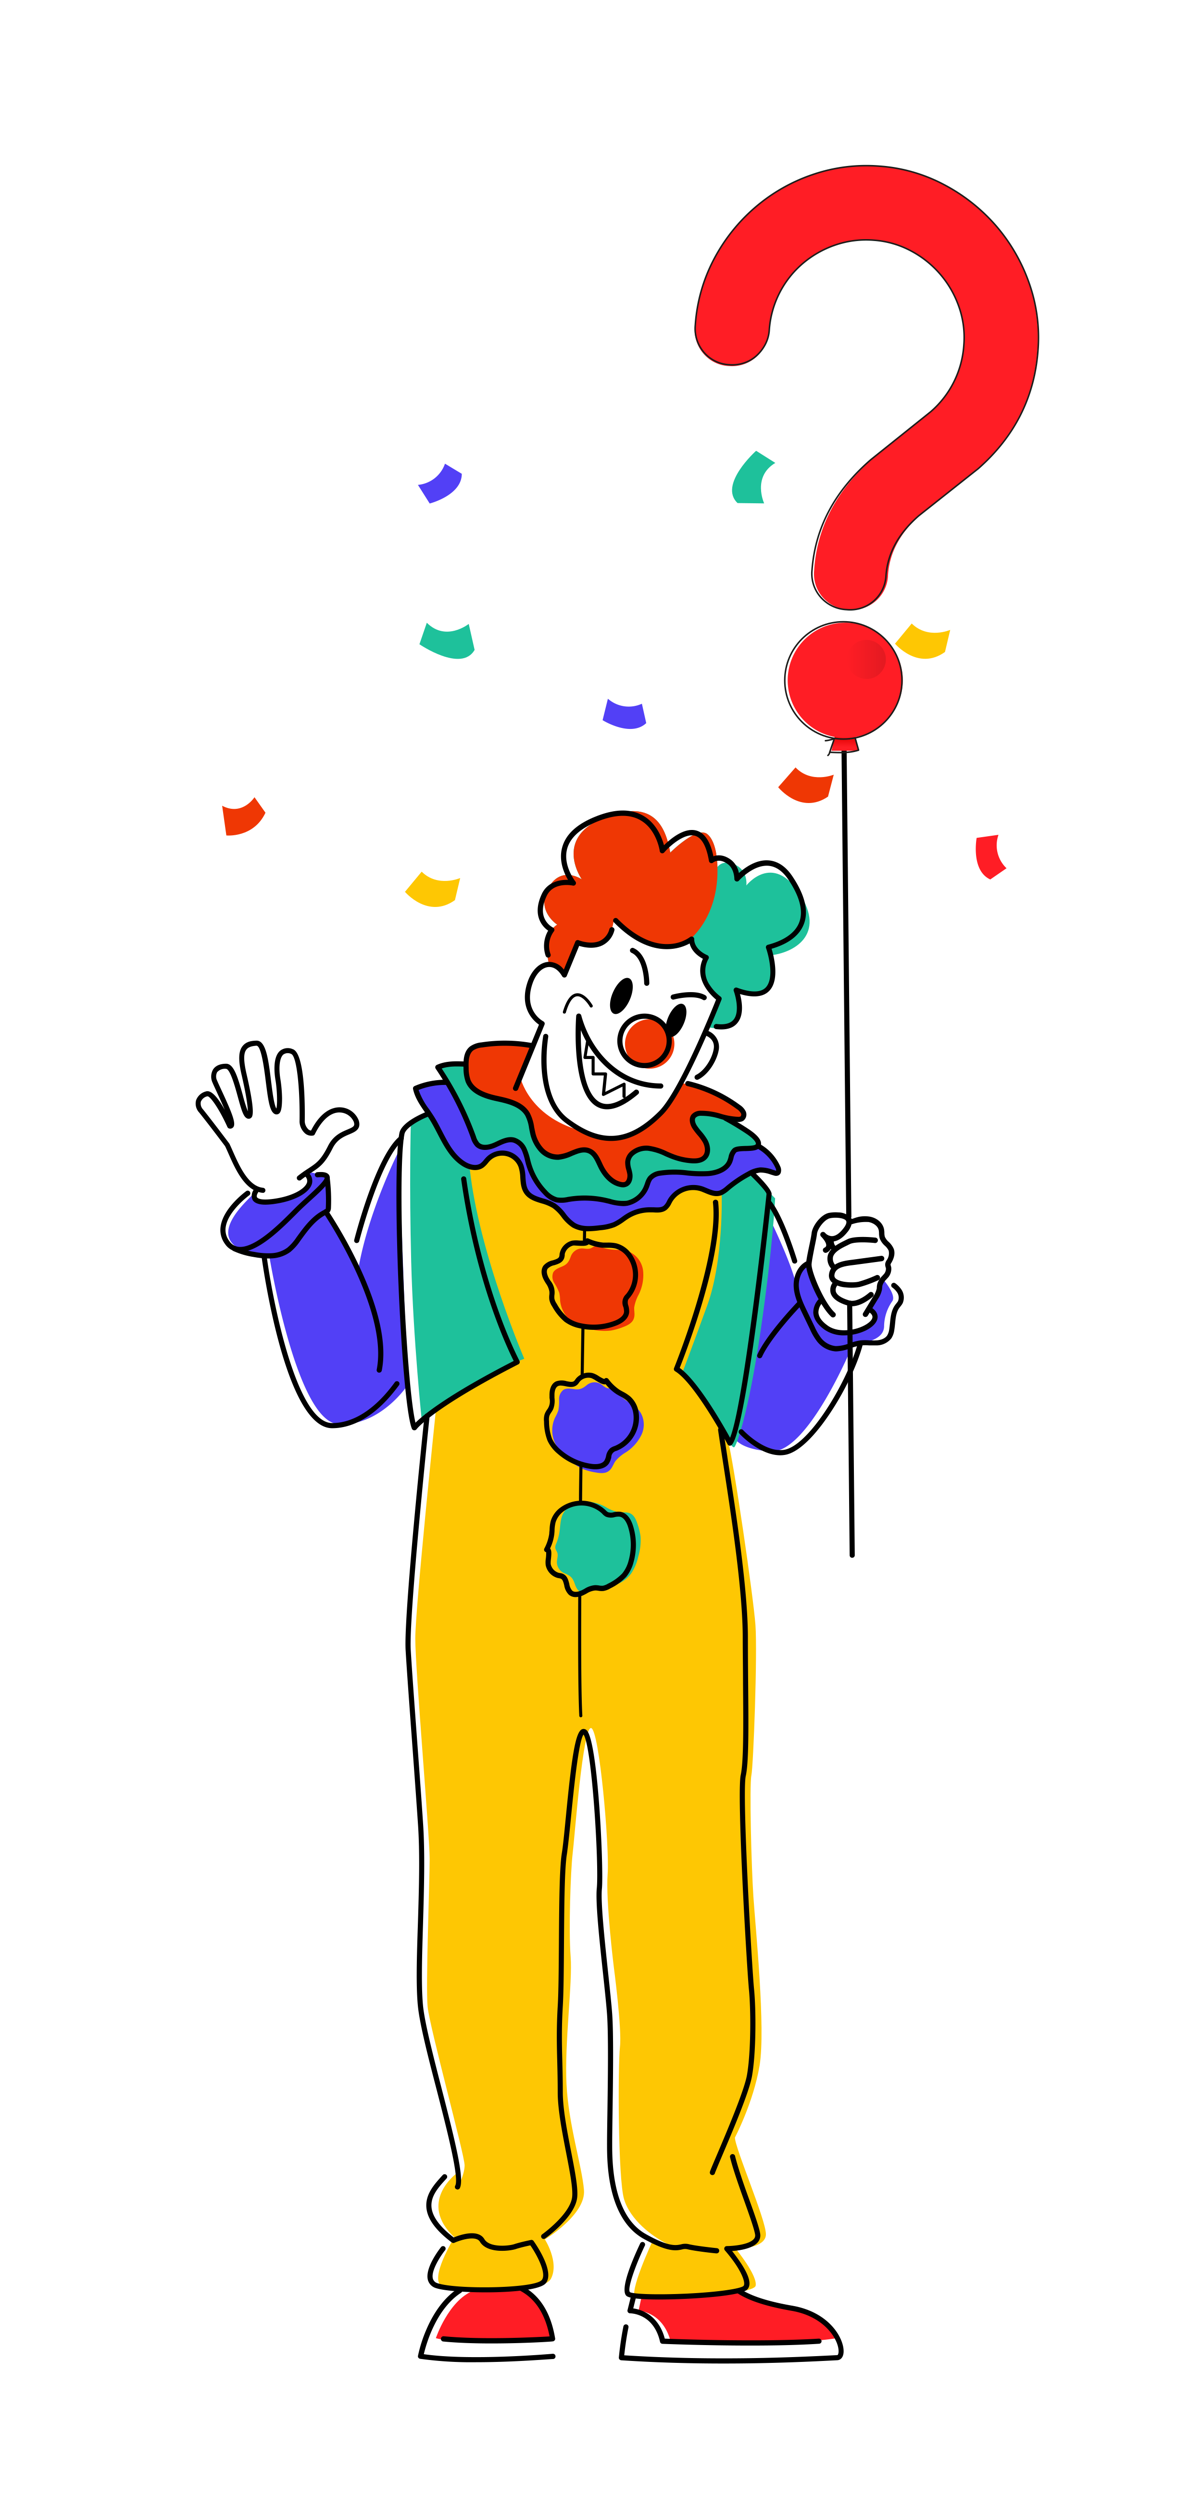 <svg id="Layer_1" data-name="Layer 1" xmlns="http://www.w3.org/2000/svg" xmlns:xlink="http://www.w3.org/1999/xlink" viewBox="0 0 408.89 849.78"><defs><style>.cls-1{mask:url(#mask);filter:url(#luminosity-noclip-2);}.cls-2{mix-blend-mode:multiply;fill:url(#linear-gradient);}.cls-3{fill:#fff;}.cls-4{fill:#5240f6;}.cls-5{fill:#ff1d25;}.cls-6{fill:#fec703;}.cls-7{fill:#1ec19b;}.cls-8{fill:#ef3704;}.cls-9{fill:url(#linear-gradient-2);}.cls-10{fill:url(#linear-gradient-3);}.cls-11{fill:url(#linear-gradient-4);}.cls-12{mask:url(#mask-2);}.cls-13,.cls-16{opacity:0.11;}.cls-13{fill:url(#linear-gradient-5);}.cls-14{fill:none;stroke:#1d1d1b;stroke-linecap:round;stroke-miterlimit:10;stroke-width:0.52px;}.cls-15{fill:#1d1d1b;}.cls-16{fill:url(#linear-gradient-6);}.cls-17{fill:url(#linear-gradient-7);}.cls-18{filter:url(#luminosity-noclip);}</style><filter id="luminosity-noclip" x="250.53" y="-8258.83" width="94.13" height="32766" filterUnits="userSpaceOnUse" color-interpolation-filters="sRGB"><feFlood flood-color="#fff" result="bg"/><feBlend in="SourceGraphic" in2="bg"/></filter><mask id="mask" x="250.53" y="-8258.83" width="94.13" height="32766" maskUnits="userSpaceOnUse"><g class="cls-18"/></mask><linearGradient id="linear-gradient" x1="596.79" y1="204.38" x2="691.01" y2="204.38" gradientTransform="translate(-334.51 -98.19) rotate(3.64)" gradientUnits="userSpaceOnUse"><stop offset="0" stop-color="#666"/><stop offset="1" stop-color="#fff"/></linearGradient><linearGradient id="linear-gradient-2" x1="287.55" y1="250.01" x2="287.5" y2="253.96" gradientUnits="userSpaceOnUse"><stop offset="0.04" stop-color="#df0000"/><stop offset="1" stop-color="#ff1d25"/></linearGradient><linearGradient id="linear-gradient-3" x1="582.96" y1="189.72" x2="699.81" y2="189.72" gradientTransform="translate(-334.51 -98.19) rotate(3.64)" gradientUnits="userSpaceOnUse"><stop offset="0" stop-color="#ff1d25"/><stop offset="0.96" stop-color="#ff1d25"/></linearGradient><linearGradient id="linear-gradient-4" x1="267.87" y1="231.3" x2="307.11" y2="231.3" gradientTransform="matrix(1, 0, 0, 1, 0, 0)" xlink:href="#linear-gradient-3"/><filter id="luminosity-noclip-2" x="250.53" y="61.49" width="94.13" height="170.4" filterUnits="userSpaceOnUse" color-interpolation-filters="sRGB"><feFlood flood-color="#fff" result="bg"/><feBlend in="SourceGraphic" in2="bg"/></filter><mask id="mask-2" x="250.53" y="61.49" width="94.13" height="170.4" maskUnits="userSpaceOnUse"><g class="cls-1"><path class="cls-2" d="M293.5,231.88a5.8,5.8,0,1,1,4.22-1.43A5.27,5.27,0,0,1,293.5,231.88Zm-1.11-42c-.8-.05-.93-.19-1.1-.38s-.22-.25-.18-.94c.73-11.38,5.87-21.17,15.74-29.91L327,142.16l.22-.21A44,44,0,0,0,342,111.43a42.89,42.89,0,0,0-2.51-17.55,45.44,45.44,0,0,0-22-25,42.82,42.82,0,0,0-17.09-4.71,43.92,43.92,0,0,0-17.57,2.41,45.48,45.48,0,0,0-14.61,8.49,44.13,44.13,0,0,0-15.06,30.7,1.28,1.28,0,0,1-.06.33,2.73,2.73,0,0,1-.58.77.73.73,0,0,1-.24.13,1.53,1.53,0,0,1-.56,0c-.69,0-.78-.14-.91-.29s-.29-.34-.24-1.14a44.4,44.4,0,0,1,4.84-17.89,49.31,49.31,0,0,1,11.19-14.44,48.25,48.25,0,0,1,15.69-9.19,44.78,44.78,0,0,1,18.28-2.5,43.32,43.32,0,0,1,17.71,4.87,50,50,0,0,1,14.49,11.27A49.22,49.22,0,0,1,342,93.48a43.78,43.78,0,0,1,2.55,18.12c-.81,12.86-6,23.48-15.93,32.46l-20,16.22-.17.15c-9.13,8-14.11,17.55-14.79,28.25-.05.74-.17.85-.31,1S293.13,189.88,292.39,189.83Z"/></g></mask><linearGradient id="linear-gradient-5" x1="596.79" y1="183.43" x2="691.01" y2="183.43" gradientTransform="translate(-334.51 -98.19) rotate(3.64)" gradientUnits="userSpaceOnUse"><stop offset="0" stop-opacity="0"/><stop offset="1"/></linearGradient><linearGradient id="linear-gradient-6" x1="288.02" y1="224.11" x2="301.35" y2="224.11" gradientTransform="matrix(1, 0, 0, 1, 0, 0)" xlink:href="#linear-gradient-5"/><linearGradient id="linear-gradient-7" x1="331.93" y1="291.37" x2="342.4" y2="291.37" gradientTransform="matrix(1, 0, 0, 1, 0, 0)" xlink:href="#linear-gradient-3"/></defs><path class="cls-3" d="M86.72,403.84s-10.49,7.69-11.19,13.29,5.6,9.09,14,9.79c0,0,5.6,35,12.59,47.56s11.89,11.19,20.28,7.7,16.09-16.79,16.09-16.79,1.4,17.49,2.8,20.28l4.2-4.19s-7,64.35-6.3,81.13,4.2,58.75,4.2,68.55-1.4,45.46,0,53.15,11.19,44.77,11.89,51.06c0,0-11.19,9.79-9.1,16.09a21.39,21.39,0,0,0,7,9.79s-9.79,11.89-6.3,14.69,10.5,2.1,10.5,2.1-11.89,5.59-14,23.08c0,0,34.27,2.1,45.46-.7,0,0,.35-15.74-11.54-22.73,0,0,8.39,0,8.39-4.2S181.5,763,181.5,763s15.38-8.39,14-20.29-4.89-21-4.89-37.76V675.57s.7-39.87,1.4-44.06,3.49-43.37,7-42.67,4.9,42.67,4.9,42.67v16.08c0,.7,3.49,36.37,3.49,44.07s-.69,38.47.7,47.56,4.9,16.78,11.19,21c0,0-11.19,20.28-3.49,20.28,0,0-4.9,17.49-3.5,21,0,0,54.56,1.4,73.44,0,0,0,2.8-10.49-12.59-16.09,0,0-16.09-2.8-21.68-7,0,0,7.69,0-4.2-14,0,0,12.59,0,10.49-5.6s-9.09-25.88-9.79-32.87c0,0,7-15.39,7.7-28.68s-1.4-44.06-1.4-44.06-2.1-42-1.4-49,.7-48.26.7-48.26-1.4-21.69-3.5-36.37l-4.9-34.28,2.8,5.6,2.1-5.6s11.19,10.5,18.19,7.7,16.78-14.69,24.48-36.37c0,0,9.09.7,9.79-2.1s.7-7.69,2.79-9.79,3.5-5.6-4.19-9.79a8.87,8.87,0,0,0,1.4-4.2,6.25,6.25,0,0,1,0-1.88c.16-.51.44-1,.61-1.47a4.63,4.63,0,0,0-.85-4.1,10.35,10.35,0,0,1-1.6-2.25,11.06,11.06,0,0,1-.36-1.51,6.73,6.73,0,0,0-4.52-4.51,11.75,11.75,0,0,0-6.57,0s-3.48-4.6-8.38-1.81-5.59,16.79-5.59,16.79-2.8.7-3.5,2.1c0,0-5.59-18.19-10.49-23.78v-2.8l-5.59-7a5.36,5.36,0,0,1,4.19-.7c2.1.7,6.3,2.09,5.6-.7s-7.7-7.7-7.7-7.7,2.1-2.8-9.09-9.09c0,0,6.3,2.1,3.5-2.8s-15.39-9.09-19.59-9.79c0,0,7-.7,9.8-7s-.7-9.1-2.1-9.8l.7-2.09s7.69,1.39,9.79-2.1,0-10.49,0-10.49,8.39,4.89,11.19-1.4-.7-13.29-.7-13.29,14-2.1,11.89-14-11.89-20.28-22.38-9.09c0,0-1.4-9.1-9.09-6.3,0,0,0-9.09-6.3-9.09s-10.49,6.29-10.49,6.29-1.4-18.18-21-11.19-9.1,21.69-9.1,21.69-9.09-1.4-11.19,7,4.2,9.09,4.2,9.09-3.5,4.9-.7,11.89c0,0-4.89-.7-7,7.7a11.69,11.69,0,0,0,4.19,12.59l-3.49,7s-20.29-1.4-21.69,2.1-1.39,4.2-1.39,4.2-9.1,0-9.1,1.39,3.5,4.9,3.5,4.9-10.49,1.4-10.49,2.8,4.19,8.39,4.19,8.39-9.79,3.5-9.79,8.39c0,0-3.49,2.8-7,11.2S120,427.27,120,427.27l-8.4-15.39s.7-11.89-.7-12.59-7,0-7,0,6.29-4.19,7.69-7,3.5-5.6,4.9-6.29,6.29-2.1,4.89-4.9-7.69-9.09-15.38,4.2a5.56,5.56,0,0,1-2.8-4.9c0-3.5,0-15.39-2.1-20.28s-7-3.5-7,1.4,1.4,16.78,0,16.08-2.1-4.89-2.8-9.09-.7-14-4.2-14-5.59,2.8-4.89,7.69,3.49,17.49,2.09,16.79-4.19-16.79-7-16.79-4.9,2.1-4.2,4.9,6.3,14,4.9,14.69-4.9-11.89-9.09-9.09,2.1,7.69,2.1,7.69l6.29,9.09S82.18,401.39,86.72,403.84Z"/><path class="cls-4" d="M260.88,412.23s7.69,15.39,9.79,23.78c0,0,1.4-5.59,4.9-7,0,0,0,7,3.5,12.59,0,0-4.2,3.5.7,8.39s13.28,2.1,13.28,2.1,9.1-3.5,2.1-7.69l4.2-5.6V436l1.4-.69s4.2,4.89,2.8,7a15,15,0,0,0-2.8,8.39c0,3.5-3.2,5.38-10.69,6.54,0,0-15.19,36.83-27.78,36.13s-13.06-5.86-13.06-5.86,5-26.67,8.51-48.35S260.88,412.23,260.88,412.23Z"/><path class="cls-5" d="M218.22,780.83l-1,4.66s8,.24,10.79,10c0,0,21.68.7,35.67.7s21.3-1.43,21.3-1.43-4.51-8.36-12.21-9.76-19.58-4.9-21.33-6.64C251.44,778.39,226.61,782.23,218.22,780.83Z"/><path class="cls-5" d="M148.27,794.82s4.2-12.59,12.59-16.08l18-.73s8.6,9.82,9.3,17.51C188.14,795.52,155.27,796.92,148.27,794.82Z"/><path class="cls-6" d="M148.27,479.38s-7,67.14-7,77.64,4.89,67.14,4.89,74.84-1.39,43.36-.69,50.35,12.58,50.36,12.58,53.86-2.79,8.39-2.79,8.39v-5.59s-13.29,9.79-.7,21.68c0,0-8.9,14.43-4.1,16.66s34.17,2.92,37-2.67-2.1-13.29-2.1-13.29,14-8.39,13.29-16.79-5.24-22-5.94-36,2.09-34.27,1.4-43.36,0-29.38.69-35,3.5-43.37,6.3-42.67,6.29,40.57,5.6,49.66,2.09,31.48,2.09,31.48,2.8,21,2.1,27.27-.7,44.77,1.4,51.76,9.53,12.67,14.56,15.08l-4.77-1.09s-8.68,18.54-5.74,19.41,40-.53,40.71-4-6.75-12.55-6.75-12.55,10.25,0,10.25-4.94S250,730.13,250,726.63c0,0,6.29-11.89,8.39-24.48s-1.4-46.86-2.1-57.36-1.39-37.76-.69-41.26,2.09-41.27,1.39-51.06-7.53-56.25-9.36-62.75.27-70.14.27-70.14l-.7-16.09L199,393.7,166.08,389l-14.66,13.75,7,49Z"/><path class="cls-7" d="M245.49,405.94s.7,22.38-4.89,37.77S232.35,466,232.35,466s13.84,18.3,14.54,21.09,2.1,4.9,2.8,4.9,4.9-11.19,9.09-39.87,4.9-44.76,4.9-44.76l-8.39-8.4Z"/><path class="cls-7" d="M192.34,331.1s-2.1-3.5-5.6-3.5c0,0-2.8-9.79,2.8-13.29,0,0-7.37-4.73-3-12.5s11.38-2.88,11.38-2.88-9.94-14,7.62-21,21.06,4.2,22.46,11.89c0,0,9.09-9.09,12.59-6.29s3.49,11.19,3.49,11.19,1.75-2.81,6.12-.71,3.68,7,3.68,7,8.88-11.42,18.08,2.69-2,20.4-10.39,21.1c0,0,6.3,16.78-11.19,11.89,0,0,7,15.38-9.09,12.59l3.14-10.15s-7.69-5.59-4.19-14c0,0-4.9-.7-4.9-5.6,0,0-11.19,8.39-26.58-7,0,0-.7,12.59-12.59,7.69Z"/><path class="cls-7" d="M139.74,382.19s-.56,20.25.14,46.83,3.64,54.35,3.64,54.35,18-15.18,34.83-21.48c0,0-15.38-35.78-18.53-64.4s-13.65-18.83-13.65-18.83Z"/><path class="cls-8" d="M191.12,430.57c-1.12.47-2.37.95-2.94,2a4,4,0,0,0,.38,3.6,15.76,15.76,0,0,1,1.7,3.35,15.22,15.22,0,0,1,.28,2.62,10.33,10.33,0,0,0,4.59,7.57,17,17,0,0,0,5.84,2.14,19.37,19.37,0,0,0,6.82.45,20.66,20.66,0,0,0,4.13-1.17c1.44-.54,3-1.27,3.6-2.69s.12-2.71.23-4.08A13.75,13.75,0,0,1,217.3,440a14.78,14.78,0,0,0,1.48-7.9,8.11,8.11,0,0,0-4.41-6.42c-2-.87-4.2-.71-6.33-.94a17.44,17.44,0,0,1-4-.9,3.18,3.18,0,0,0-1.31-.28c-.68.06-1.23.59-1.87.82-1,.33-2,0-3,0a4.15,4.15,0,0,0-3.69,2.74C193.54,428.85,193,429.81,191.12,430.57Z"/><path class="cls-4" d="M195.25,472.21c-1.21-.18-2.53-.4-3.57.24a4,4,0,0,0-1.51,3.29,16.62,16.62,0,0,1-.25,3.74,15.71,15.71,0,0,1-1.1,2.4,10.31,10.31,0,0,0,.07,8.85,16.86,16.86,0,0,0,3.93,4.82,19.16,19.16,0,0,0,5.62,3.88,19.85,19.85,0,0,0,4.15,1.1c1.52.28,3.24.46,4.47-.46s1.5-2.27,2.29-3.39a13.68,13.68,0,0,1,3.58-3,14.84,14.84,0,0,0,5.31-6,8.09,8.09,0,0,0-.51-7.77c-1.24-1.75-3.24-2.76-4.95-4a17.56,17.56,0,0,1-3-2.82,3.16,3.16,0,0,0-1-.91,9,9,0,0,0-2-.25c-1-.2-1.7-1.05-2.58-1.55a4.15,4.15,0,0,0-4.58.46C198.21,472,197.22,472.5,195.25,472.21Z"/><path class="cls-7" d="M195.37,538c.41,1.14.83,2.42,1.88,3a4,4,0,0,0,3.62-.2,15.88,15.88,0,0,1,3.42-1.54,15.36,15.36,0,0,1,2.63-.15,10.38,10.38,0,0,0,7.79-4.23,16.75,16.75,0,0,0,2.41-5.72,19.58,19.58,0,0,0,.79-6.79,20.79,20.79,0,0,0-1-4.18c-.48-1.47-1.12-3.07-2.52-3.73-1.24-.59-2.7-.25-4.06-.43a13.54,13.54,0,0,1-4.33-1.76,14.85,14.85,0,0,0-7.82-1.86,8.13,8.13,0,0,0-6.62,4.1c-1,1.92-.92,4.15-1.25,6.27a17.24,17.24,0,0,1-1.09,3.93,3.18,3.18,0,0,0-.34,1.29c0,.69.53,1.26.73,1.91.28,1-.13,2-.17,3A4.15,4.15,0,0,0,192,534.8C193.76,535.52,194.7,536.14,195.37,538Z"/><path class="cls-4" d="M151.77,367.47c0,.7-11.19,1.4-10.49,2.8s6.29,10.49,7.69,13.29,7.7,13.29,11.89,13.29,6.3-6.3,12.59-4.2,2.8,11.19,6.3,14,8.39,2.1,11.19,4.89,3.5,7,10.49,6.3,9.79-2.1,11.89-3.5,4.2-2.8,6.29-2.8,6.3,1.4,7.7-1.39,2.8-6.3,7-6.3,7.7,3.5,10.49,2.1,10.61-8.77,14-8.23,6.94,1.23,6.24-.86-7.7-8.4-10.49-9.1-46.87,5.6-46.87,5.6l-28.67-10.49Z"/><path class="cls-7" d="M158.76,361.88s-9.79,0-9.79,1.39c0,0,4.9,7.7,7,11.89s5.73,16,8.81,15,9.37-3.8,11.47-1.71,4.2,11.89,7,14.69,6.3,4.9,8.4,4.9,7-2.1,11.89-.7,11.19,2.1,13.29,0,2.1-7,5.59-8.4,16.79,2.1,20.29,0,5.59-3.49,6.29-5.59-.7-2.8,2.1-2.8,8.75.55,6.47-2.87-19.06-11.82-19.06-11.82l-19.58,11.19-28.68,2.8-16.09-18.18Z"/><path class="cls-8" d="M231.51,368.17s-.7,3.5-9.1,12.59c-10.06,10.9-25.18,3.5-25.18,3.5-17.48-4.9-20.28-18.19-20.28-18.19l3.85-10.84s-20.64-3.15-22,3.85,1.4,12.59,9.1,14c3.51.63,11.19,2.09,12.59,7.69s2.09,11.19,8.52,12c4,.53,11.06-3.65,12.46-.85s7,13.29,11.19,10.49.7-4.89,1.4-7.69,1.43-5.19,8.39-4.2c4.9.7,16,6.48,18.19,2.1,2.1-4.2-6.38-9.13-4.9-12.59,2.1-4.9,16.25,4.24,17.49-.7C253.89,376.56,240.25,369.22,231.51,368.17Z"/><path class="cls-4" d="M86,405.94c0,.7-15.32,12.75-4.51,18.62,0,0,5.91,2.36,10.11,2.36,0,0,9.17,56.31,23.47,57.18s23.54-13.17,23.54-13.17l-2.95-79.68S125.54,411.18,122,430.77l-10.49-18.89s.7-11.19-.7-11.89A28.18,28.18,0,0,0,106,398.6l-2.1.69s5.59,5.6-6.3,8.4S86,405.94,86,405.94Z"/><path class="cls-8" d="M229.41,354.88a8.4,8.4,0,1,0-8.4,8.39A8.4,8.4,0,0,0,229.41,354.88Z"/><path class="cls-8" d="M240.6,311.52c4.1-8.2,3.75-16.69,3-21.62-.45-2.38-1.32-5-3-6.36-3.5-2.8-12.59,6.29-12.59,6.29-1.4-7.69-4.9-18.88-22.46-11.89s-7.62,21-7.62,21-7-4.9-11.38,2.88,3,12.5,3,12.5c-5.6,3.5-2.8,13.29-2.8,13.29,3.5,0,5.6,3.5,5.6,3.5l3.84-10.84c11.89,4.9,12.59-7.69,12.59-7.69,11.36,11.35,20.42,9.76,24.39,8.14A27.36,27.36,0,0,0,240.6,311.52Z"/><path d="M245.34,349.94a16.57,16.57,0,0,1-1.67-.1.88.88,0,1,1,.2-1.74c2.75.32,4.69-.21,5.74-1.57,2-2.58.65-7.84,0-9.65a.89.89,0,0,1,.2-.93.87.87,0,0,1,.92-.2c4.69,1.71,7.95,1.7,9.69,0,3-3,1.14-10.71.17-13.45a.86.86,0,0,1,.6-1.13c5.67-1.5,9.36-4.13,10.68-7.62,1.45-3.81.23-8.67-3.63-14.46-2-3-4.35-4.62-6.95-4.79-5.15-.32-9.87,5-9.92,5.05a.88.88,0,0,1-1,.24.87.87,0,0,1-.56-.83s0-3.26-2.09-4.9c-3.07-2.39-5.09-.68-5.12-.66a.87.87,0,0,1-1.43-.52c-.84-5-2.45-7.93-4.78-8.58-3.67-1-8.78,3.74-10.43,5.66a.87.87,0,0,1-1.53-.45c0-.07-1-7.25-6.49-10.44-3.66-2.15-8.52-2.06-14.43.27s-9.55,5.52-10.59,9.44c-1.49,5.62,2.77,11,2.81,11.06a.87.87,0,0,1-.87,1.4c-.27-.06-6.6-1.35-8.9,3.53-1.32,2.8-1.62,5.25-.88,7.27a6.5,6.5,0,0,0,3,3.45.89.89,0,0,1,.49.61.87.87,0,0,1-.19.76,8.28,8.28,0,0,0-1.09,7.73.86.86,0,0,1-.57,1.09.88.88,0,0,1-1.1-.57,10.35,10.35,0,0,1,.85-8.55,8.23,8.23,0,0,1-3.06-3.92c-.91-2.48-.59-5.38.93-8.61,1.86-3.93,5.94-4.84,8.89-4.73-1.33-2.23-3.23-6.45-2-11s5.1-8.06,11.64-10.63,11.82-2.58,16-.14c4.49,2.64,6.3,7.45,7,10,2.15-2.13,6.88-6.13,11-5,2.83.79,4.78,3.73,5.81,8.76,1.43-.55,3.66-.62,6.13,1.3a7.38,7.38,0,0,1,2.54,4.39c1.93-1.75,5.75-4.59,10-4.31,3.18.2,6,2.07,8.3,5.56,4.19,6.29,5.47,11.69,3.82,16.05-1.48,3.9-5.18,6.74-11,8.44.82,2.7,2.83,10.73-.87,14.39-2,2-5.35,2.33-9.87,1,.65,2.42,1.41,6.89-.75,9.66C249.79,349.16,247.89,349.94,245.34,349.94Z"/><path d="M214.26,339.8c1.43-3.33,1.3-6.58-.28-7.26s-4,1.47-5.46,4.79-1.3,6.58.28,7.26S212.83,343.13,214.26,339.8Z"/><path d="M232.59,348c1.31-3.06,1.2-6-.26-6.67s-3.7,1.35-5,4.41-1.2,6,.26,6.66S231.28,351.09,232.59,348Z"/><path d="M239.55,340a.81.81,0,0,1-.45-.13c-2.61-1.56-8-.6-9.86-.09a.87.87,0,1,1-.45-1.69c.3-.08,7.43-2,11.21.28a.88.88,0,0,1-.45,1.63Z"/><path d="M206.52,377.09a6.91,6.91,0,0,1-3.22-.76c-9.2-4.7-7.37-29.89-7.29-31a.88.88,0,0,1,1.72-.16c3.07,11.52,12.65,23.13,27.13,23.13a.88.88,0,0,1,0,1.75c-13.48,0-23-9.39-27.28-19.88,0,2.37,0,5.41.29,8.55.77,8.79,2.92,14.32,6.23,16,2.87,1.47,6.85.08,11.8-4.12a.87.87,0,0,1,1.23.1A.86.86,0,0,1,217,372C213,375.38,209.51,377.09,206.52,377.09Z"/><path d="M255.2,797.34c-15.65,0-29.65-.59-29.86-.59a.88.88,0,0,1-.81-.69c-2.14-9.54-9.77-9.68-10.21-9.68h0a.87.87,0,0,1-.68-.34.88.88,0,0,1-.17-.75l.5-2c.25-1,.48-1.94.68-2.72a.87.87,0,1,1,1.69.43c-.2.78-.42,1.68-.68,2.71l-.24,1a12.34,12.34,0,0,1,4,1.27c2.33,1.2,5.34,3.75,6.72,9,4.64.19,32.78,1.21,52.4,0a.89.89,0,0,1,.93.82.87.87,0,0,1-.82.92C271.41,797.19,263.09,797.34,255.2,797.34Z"/><path d="M246.17,803.44c-10.67,0-22.51-.28-34.83-1.1a.92.92,0,0,1-.61-.3.9.9,0,0,1-.21-.65s.47-5.3,1.56-10.62a.88.88,0,0,1,1.72.35c-.81,3.94-1.27,7.83-1.45,9.53,31.06,2,59,.62,72.44-.06.28,0,.44-.55.47-1.07.23-3.74-4.35-12-16-14-8.36-1.45-14.31-3.36-18.17-5.83a.87.87,0,0,1-.27-1.2.87.87,0,0,1,1.21-.27c3.67,2.34,9.4,4.17,17.53,5.58,12.85,2.23,17.68,11.4,17.41,15.81-.12,1.92-1.18,2.66-2.13,2.71C276.57,802.76,262.79,803.44,246.17,803.44Z"/><path d="M161.91,803a127.59,127.59,0,0,1-19-1.16.92.92,0,0,1-.58-.36.86.86,0,0,1-.14-.66A46.23,46.23,0,0,1,145,792c1.89-4.45,5.31-10.5,10.87-14.1a.88.88,0,0,1,1,1.47c-8.57,5.54-11.91,17.55-12.7,20.9,16.15,2.33,43.56-.12,43.84-.14a.86.86,0,0,1,.95.79.88.88,0,0,1-.79,1C187.91,801.84,175.18,803,161.91,803Z"/><path d="M167.15,796.62c-5.53,0-11.35-.17-16.37-.66a.87.87,0,0,1-.78-1,.88.88,0,0,1,.95-.79c13,1.28,31.6.32,36,.06-1.44-7.48-4.74-12.67-9.82-15.43a.87.87,0,0,1,.83-1.54c5.8,3.15,9.46,9.09,10.88,17.64a.84.84,0,0,1-.18.68.82.82,0,0,1-.62.33C187.93,796,178.11,796.62,167.15,796.62Z"/><path d="M175.37,370.84a.83.83,0,0,1-.34-.07.88.88,0,0,1-.47-1.14l8.78-21.31c-1.89-1.32-6.81-5.75-3.89-14.43,1.32-3.94,3.94-6.58,6.83-6.89a6.23,6.23,0,0,1,5.52,2.61l3.91-9.51a.88.88,0,0,1,1.14-.48s4.14,1.66,7.27.19a6.1,6.1,0,0,0,3.17-3.94.88.88,0,1,1,1.67.53,7.79,7.79,0,0,1-4.11,5c-2.92,1.36-6.3.61-7.83.13l-4.22,10.23a.85.85,0,0,1-.74.54.88.88,0,0,1-.82-.42c-1.31-2.22-3-3.33-4.78-3.14-2.2.24-4.25,2.42-5.35,5.71-1.3,3.86-1.06,7.19.71,9.88a9.17,9.17,0,0,0,3,2.87.87.87,0,0,1,.41,1.11l-9,22A.88.88,0,0,1,175.37,370.84Z"/><path d="M207.87,387.85c-5,0-10.1-2.08-15.6-6.23-4.65-3.5-7.4-9.73-8-18a50.69,50.69,0,0,1,.52-11.47.86.86,0,0,1,1-.7.87.87,0,0,1,.71,1c0,.2-3.51,20,6.78,27.8,11.39,8.58,20.65,7.81,31-2.58,6.72-6.78,17.56-33.49,19.31-37.87-1.86-1.53-7.6-7-4.49-13.88-1.34-.71-3.82-2.38-4.5-5.21-3.39,1.87-13.37,5.47-25.77-7.18a.86.86,0,0,1,0-1.23.87.87,0,0,1,1.23,0c5.91,6,12.09,9,17.83,8.6a13.09,13.09,0,0,0,6.84-2.36.88.88,0,0,1,.92-.11.86.86,0,0,1,.5.79c0,3.68,4.38,5.45,4.43,5.47a.87.87,0,0,1,.44,1.23,8.35,8.35,0,0,0,.53,9.09,15.24,15.24,0,0,0,3.58,3.78.87.87,0,0,1,.31,1c-.5,1.29-12.4,31.46-19.94,39.07C219.58,384.87,213.83,387.85,207.87,387.85Z"/><path d="M237.15,367.07a.9.9,0,0,1-.79-.48.89.89,0,0,1,.4-1.18c3.08-1.52,5.61-5.87,6.05-9,.48-3.43-2.93-4.47-3.07-4.51a.88.88,0,0,1,.49-1.68,5.89,5.89,0,0,1,4.31,6.43c-.5,3.54-3.32,8.49-7,10.31A.92.92,0,0,1,237.15,367.07Z"/><path d="M220,335.12a.87.87,0,0,1-.87-.87c0-.09-.06-8.54-4.37-10.39a.88.88,0,0,1,.69-1.61c5.37,2.3,5.43,11.6,5.43,12a.87.87,0,0,1-.87.87Z"/><path d="M219.26,363.1a9.27,9.27,0,1,1,9.27-9.27A9.28,9.28,0,0,1,219.26,363.1Zm0-16.79a7.52,7.52,0,1,0,7.52,7.52A7.53,7.53,0,0,0,219.26,346.31Z"/><path d="M212.27,373.24a.52.52,0,0,1-.52-.52v-3.35l-6.24,3.12a.53.53,0,0,1-.53,0,.56.56,0,0,1-.23-.49l.65-6.41h-3.62a.53.53,0,0,1-.53-.53V360H199a.52.52,0,0,1-.52-.61l1-6.19a.52.52,0,0,1,1,.17l-.9,5.58h2.18a.52.52,0,0,1,.52.53v5.07H206a.5.5,0,0,1,.38.17.55.55,0,0,1,.14.4l-.61,6.05,6.15-3.07a.54.54,0,0,1,.51,0,.55.55,0,0,1,.25.45v4.2A.52.52,0,0,1,212.27,373.24Z"/><path d="M89.43,405.48h-.09c-6-.6-9.27-8-11.67-13.45-.39-.87-.75-1.69-1.09-2.39-.57-.75-5.65-7.51-8.8-11.43A4.45,4.45,0,0,1,66.71,374a4.83,4.83,0,0,1,3.39-3c2-.56,4.36,2.7,6.36,6.29-.9-2.16-2-4.5-2.64-5.91s-1.2-2.57-1.52-3.35a4.84,4.84,0,0,1,.22-4.53c.58-.87,1.82-1.9,4.41-1.9h0c2.53,0,3.88,4.23,5.66,10.7a52.22,52.22,0,0,0,1.71,5.49c0-1.65-.49-5.41-2.16-12.61-1.1-4.78-1-7.69.27-9.43s3.15-1.93,4.73-2h.17c3.17,0,4,6.39,4.9,13.77.45,3.6,1,8,1.8,9.32.43-1.57.24-6.53-.29-9.64-.39-2.27-1-7.81,1.55-10a4.21,4.21,0,0,1,4.33-.55c4.12,1.37,4.16,19.09,4.07,24.63A4.09,4.09,0,0,0,105,384a1.65,1.65,0,0,0,.81.31c3.72-7.25,8-8.05,10.22-7.88a7,7,0,0,1,6,4.45c.91,3-1.25,3.89-3.15,4.69s-4.22,1.77-5.7,4.72c-2.65,5.29-4.48,6.49-7.24,8.3-1,.67-2.17,1.43-3.56,2.53a.88.88,0,0,1-1.23-.15.87.87,0,0,1,.15-1.22c1.44-1.15,2.63-1.93,3.68-2.62,2.61-1.72,4.2-2.76,6.63-7.62,1.78-3.53,4.56-4.7,6.59-5.55,2.18-.91,2.57-1.21,2.16-2.58a5.33,5.33,0,0,0-4.51-3.2c-3.15-.26-6.29,2.36-8.75,7.37a.85.85,0,0,1-.59.47,3.39,3.39,0,0,1-2.52-.56,5.67,5.67,0,0,1-2.09-4.06.61.61,0,0,1,0-.14c.18-10.55-.87-22.34-2.87-23a2.62,2.62,0,0,0-2.64.21c-1.28,1.1-1.66,4.4-1,8.41a47.15,47.15,0,0,1,.56,6.45c0,4.07-.59,5-1.22,5.34a1.44,1.44,0,0,1-1.72-.3c-1.34-1.18-1.85-4.82-2.59-10.67-.53-4.28-1.53-12.23-3.18-12.23h0c-1.79.13-2.85.54-3.44,1.34-1,1.28-.94,3.82,0,8,3.24,14,2.11,14.82,1.5,15.28a1.27,1.27,0,0,1-1.43,0c-1.13-.65-1.81-3-3-7.34-.9-3.29-2.58-9.41-4-9.42h0a3.51,3.51,0,0,0-3,1.14,3.12,3.12,0,0,0,0,2.89c.3.74.85,1.91,1.48,3.27,3.64,7.82,5,11.29,4,12.55a1.34,1.34,0,0,1-1.35.45.89.89,0,0,1-.63-.5c-2.8-6.2-5.92-10.64-6.85-10.46a3.11,3.11,0,0,0-2.2,1.85,2.92,2.92,0,0,0,.76,2.62c3.34,4.16,8.83,11.47,8.89,11.55l.09.14c.36.74.74,1.61,1.14,2.52,2.23,5,5.29,11.92,10.26,12.42a.87.87,0,0,1-.09,1.74Z"/><path d="M90.31,409.51c-2.28,0-3.72-.53-4.37-1.59a3.43,3.43,0,0,1,.42-3.54.88.88,0,0,1,1.43,1h0c-.15.22-.66,1.13-.35,1.62.17.29,1.11,1.18,5.8.51,6.68-.95,10.71-3.56,11.23-5.65a2.13,2.13,0,0,0-1.1-2.27.87.87,0,0,1,1-1.41,3.85,3.85,0,0,1,1.77,4.11c-.8,3.19-5.9,6-12.68,6.95A23.06,23.06,0,0,1,90.31,409.51Z"/><path d="M81.71,425.59l-.53,0a6.15,6.15,0,0,1-4.61-2.68,8,8,0,0,1-1.49-6.16c1-6.24,8.37-11.62,8.68-11.85a.88.88,0,0,1,1.22.2.87.87,0,0,1-.19,1.22c-.07.05-7.1,5.19-8,10.71A6.23,6.23,0,0,0,78,421.86a4.34,4.34,0,0,0,3.33,2c5.53.42,13.84-7.95,18.32-12.45l.8-.8c1.22-1.22,2.63-2.5,4-3.74,2.29-2.08,6.13-5.57,6-6.53a3.14,3.14,0,0,0-1.33-.18,9.59,9.59,0,0,0-1,.05.88.88,0,1,1-.15-1.75c1.6-.13,3.51-.11,4.08,1.2.79,1.82-1.8,4.29-6.45,8.5-1.35,1.23-2.74,2.5-3.93,3.68l-.8.81C96,417.5,88,425.59,81.71,425.59Z"/><path d="M91.25,427.8a28.4,28.4,0,0,1-4.91-.5,26.09,26.09,0,0,1-7-2.06.87.87,0,0,1-.39-1.17.88.88,0,0,1,1.17-.4,24.35,24.35,0,0,0,6.5,1.91,23.61,23.61,0,0,0,5.86.42,9.84,9.84,0,0,0,5.23-1.84,16,16,0,0,0,3-3.33l.15-.22c2.6-3.58,5.28-7.27,9.3-9.28a1.68,1.68,0,0,0,.61-.38,1.5,1.5,0,0,0,.07-.47,59.14,59.14,0,0,0-.4-9.75.88.88,0,0,1,1.74-.22,61.91,61.91,0,0,1,.41,10.07,2.79,2.79,0,0,1-.29,1.22,2.72,2.72,0,0,1-1.31,1.07c-3.69,1.84-6.24,5.36-8.71,8.76l-.16.22a17.5,17.5,0,0,1-3.3,3.7,11.63,11.63,0,0,1-6.14,2.2C92.18,427.78,91.71,427.8,91.25,427.8Z"/><path d="M113,485.5c-16,0-23.63-55.74-24-58.11a.88.88,0,0,1,1.74-.23C92.85,442.9,101,483.75,113,483.75c5.1,0,13-2.42,21.37-13.95a.87.87,0,0,1,1.41,1C126.88,483,118.46,485.5,113,485.5Z"/><path d="M129,466.61h-.17a.88.88,0,0,1-.69-1c4.08-20.39-17.83-52.87-18.05-53.19a.88.88,0,1,1,1.45-1,156.47,156.47,0,0,1,10.73,19.18c6.81,14.56,9.36,26.45,7.59,35.34A.88.88,0,0,1,129,466.61Z"/><path d="M212,403.62a4.9,4.9,0,0,1-.93-.1c-4.07-.76-6.45-4.48-7.5-6.62l-.42-.88c-.78-1.67-1.52-3.25-2.92-3.92-1.67-.8-3.49-.05-5.59.82a14.82,14.82,0,0,1-4.63,1.34,8.48,8.48,0,0,1-6.54-2.78,13.42,13.42,0,0,1-3.13-6.21c-.13-.58-.24-1.17-.36-1.76a13.21,13.21,0,0,0-1.29-4.24c-1.88-3.21-6.27-4.17-9.8-4.94-4-.86-8.8-2.39-10.47-6.53a13.65,13.65,0,0,1-.74-4.63c-.11-2.87.08-5.75,2.21-7.44a8.08,8.08,0,0,1,3.9-1.39,52.45,52.45,0,0,1,17.41.27.87.87,0,0,1-.31,1.72,50.91,50.91,0,0,0-16.84-.26,6.52,6.52,0,0,0-3.07,1c-1.52,1.21-1.65,3.6-1.55,6a12,12,0,0,0,.61,4c1.37,3.38,5.65,4.71,9.22,5.48,3.86.84,8.67,1.89,10.94,5.76a14.94,14.94,0,0,1,1.5,4.81c.11.56.22,1.12.35,1.68a11.65,11.65,0,0,0,2.69,5.41,6.75,6.75,0,0,0,5.16,2.24A13.7,13.7,0,0,0,194,391.3c2.28-.94,4.64-1.91,7-.77,2,.94,2.92,3,3.76,4.75.13.29.26.57.4.85,1.55,3.15,3.83,5.22,6.26,5.68a2.28,2.28,0,0,0,1,0c.79-.27,1.1-1.51,1-2.55a13.77,13.77,0,0,0-.32-1.43,8.82,8.82,0,0,1-.42-2.83,5.17,5.17,0,0,1,1.91-3.67,8.3,8.3,0,0,1,6-1.86,20.9,20.9,0,0,1,6.4,2c.88.38,1.78.77,2.67,1.09a21.74,21.74,0,0,0,5.53,1.18c1.9.16,3.18-.14,3.91-.91,1.08-1.14.76-3.13,0-4.5a16.72,16.72,0,0,0-1.83-2.49,25,25,0,0,1-1.68-2.2c-.89-1.39-1.44-3.38-.31-4.78a4,4,0,0,1,3.1-1.28,22.87,22.87,0,0,1,6.94,1.07,24.3,24.3,0,0,0,5.76,1,1.69,1.69,0,0,0,.82-.13.94.94,0,0,0,.14-1.08,4.07,4.07,0,0,0-1.37-1.41,46.68,46.68,0,0,0-16.89-7.84.87.87,0,0,1,.4-1.7,48.15,48.15,0,0,1,17.53,8.14,5.51,5.51,0,0,1,1.93,2.1,2.64,2.64,0,0,1-.82,3.28,3.27,3.27,0,0,1-1.76.39,25.68,25.68,0,0,1-6.19-1.1,21,21,0,0,0-6.41-1,2.39,2.39,0,0,0-1.81.63c-.55.68-.12,1.9.42,2.73a20.24,20.24,0,0,0,1.55,2,18.78,18.78,0,0,1,2,2.76c1.1,2,1.45,4.77-.25,6.56-1.12,1.17-2.86,1.65-5.32,1.45a23.57,23.57,0,0,1-6-1.29c-.94-.33-1.87-.73-2.77-1.12a19.29,19.29,0,0,0-5.87-1.84,6.66,6.66,0,0,0-4.71,1.44,3.48,3.48,0,0,0-1.3,2.45,7.32,7.32,0,0,0,.36,2.29,13.49,13.49,0,0,1,.36,1.61c.25,1.72-.3,3.86-2.12,4.46A3.12,3.12,0,0,1,212,403.62Z"/><path d="M212,410a20.23,20.23,0,0,1-4.84-.79l-1.29-.31A32.24,32.24,0,0,0,194,408.5l-.57.09a10.79,10.79,0,0,1-4.28.13,9.33,9.33,0,0,1-4.36-2.82A24.14,24.14,0,0,1,179,396c-.14-.49-.27-1-.39-1.48a19.07,19.07,0,0,0-1-3.23,4.92,4.92,0,0,0-3-2.88c-1.57-.41-3.29.4-5,1.19l-.71.33c-3,1.37-5.59,1.29-7.15-.23a7.09,7.09,0,0,1-1.54-2.79,107.35,107.35,0,0,0-12-23.62.87.87,0,0,1,.36-1.28c3.16-1.45,6.7-1.29,9.82-1.15a.87.87,0,0,1,.83.92.87.87,0,0,1-.91.83c-2.59-.12-5.49-.25-8.05.61a108.31,108.31,0,0,1,11.63,23.07,5.74,5.74,0,0,0,1.13,2.16c1.44,1.4,4.12.39,5.2-.11l.69-.32c1.86-.88,4-1.87,6.14-1.3a6.65,6.65,0,0,1,4.13,3.84,20.42,20.42,0,0,1,1.14,3.53c.12.47.24.95.38,1.42a22.28,22.28,0,0,0,5.32,9.19,7.67,7.67,0,0,0,3.5,2.33,9.42,9.42,0,0,0,3.6-.15l.58-.09a33.39,33.39,0,0,1,12.52.43l1.33.31a14,14,0,0,0,5.68.64,8.44,8.44,0,0,0,6.05-5.56c.06-.16.11-.32.17-.49a7,7,0,0,1,1-2.08,6.24,6.24,0,0,1,3.92-2.08,34,34,0,0,1,9.45-.09,42.78,42.78,0,0,0,7,.22c1.24-.1,5.41-.65,6.63-3.6a10.43,10.43,0,0,0,.38-1.19,5.42,5.42,0,0,1,1.47-2.89c.87-.75,2.47-.81,4.31-.87,1.11,0,3.16-.1,3.44-.52a.45.45,0,0,0,.07-.38c-.07-.37-.54-1.43-3.33-3.3-1.84-1.23-4.93-3.14-7.38-4.43a.87.87,0,1,1,.81-1.55c2.52,1.33,5.6,3.23,7.54,4.53,2.49,1.67,3.82,3.11,4.08,4.41a2.24,2.24,0,0,1-.34,1.7c-.79,1.16-2.75,1.22-4.83,1.29-1.12,0-2.82.09-3.22.44a4.09,4.09,0,0,0-.94,2,10.76,10.76,0,0,1-.44,1.4c-1.56,3.76-6.2,4.52-8.11,4.67a44.94,44.94,0,0,1-7.26-.21,32,32,0,0,0-9,.06,4.5,4.5,0,0,0-2.87,1.41,5.88,5.88,0,0,0-.72,1.6c-.07.18-.13.35-.19.53a10.2,10.2,0,0,1-7.39,6.67A9.12,9.12,0,0,1,212,410Z"/><path d="M200.28,418.55a10.79,10.79,0,0,1-5.63-1.33,14.93,14.93,0,0,1-3.66-3.56,13.83,13.83,0,0,0-3.05-3.06,15.18,15.18,0,0,0-3.74-1.53c-2.16-.66-4.39-1.35-5.78-3.3-1.17-1.64-1.31-3.58-1.44-5.46a13.33,13.33,0,0,0-.57-3.56,5.91,5.91,0,0,0-9.79-2.12c-.23.23-.44.49-.64.73a8.41,8.41,0,0,1-1.52,1.52c-2.29,1.61-5.31.73-7.38-.63-4-2.62-6.18-6.88-8.32-11-.84-1.61-1.7-3.27-2.65-4.78-.5-.81-1.06-1.63-1.6-2.42-1.66-2.41-3.37-4.91-4-7.86a.89.89,0,0,1,.5-1,26.26,26.26,0,0,1,10.34-2.14h.22a.88.88,0,0,1,0,1.75h-.22a24.47,24.47,0,0,0-8.95,1.72,23.58,23.58,0,0,0,3.58,6.55c.55.81,1.12,1.64,1.65,2.48,1,1.57,1.86,3.27,2.71,4.9,2.13,4.11,4.15,8,7.74,10.35,1.51,1,3.83,1.76,5.4.66a6.47,6.47,0,0,0,1.18-1.21c.24-.28.48-.56.73-.82a7.65,7.65,0,0,1,12.69,2.74,14.29,14.29,0,0,1,.67,4c.13,1.71.24,3.33,1.12,4.56,1,1.47,2.91,2.05,4.87,2.65a16.41,16.41,0,0,1,4.18,1.73,15.43,15.43,0,0,1,3.46,3.43,13.34,13.34,0,0,0,3.21,3.16c2.3,1.39,5.19,1.19,8.46.8a16.94,16.94,0,0,0,4.55-1,16.65,16.65,0,0,0,2.87-1.74c.58-.42,1.19-.85,1.83-1.23a15.31,15.31,0,0,1,8.3-2.14l.74,0c1.34.07,2.6.14,3.43-.52a4.84,4.84,0,0,0,1.14-1.61c.12-.23.24-.46.37-.68a10.14,10.14,0,0,1,11.94-4.2c.4.15.8.32,1.19.48,1.76.74,3.27,1.37,4.72.7a8.61,8.61,0,0,0,1.83-1.29l.21-.18a43,43,0,0,1,7.09-4.78,10.67,10.67,0,0,1,4.32-1.47,11.71,11.71,0,0,1,4.19.76l1.07.32.19.05a1.86,1.86,0,0,0-.15-.77,14.68,14.68,0,0,0-6-6.64.86.86,0,0,1-.31-1.19.87.87,0,0,1,1.19-.32,16.32,16.32,0,0,1,6.66,7.45,3,3,0,0,1,.13,2.28,1.54,1.54,0,0,1-1,.87,2.18,2.18,0,0,1-1.25-.05l-1.12-.33a10.06,10.06,0,0,0-3.57-.68,9,9,0,0,0-3.59,1.26,40.55,40.55,0,0,0-6.8,4.59l-.2.17a10.44,10.44,0,0,1-2.22,1.54c-2.15,1-4.18.15-6.13-.68l-1.14-.46a8.34,8.34,0,0,0-9.81,3.45l-.34.62a6.46,6.46,0,0,1-1.59,2.16c-1.36,1.07-3.09,1-4.61.89l-.71,0a13.58,13.58,0,0,0-7.34,1.89c-.59.35-1.14.74-1.72,1.15a17.93,17.93,0,0,1-3.19,1.93,17.67,17.67,0,0,1-5,1.1A33,33,0,0,1,200.28,418.55Z"/><path d="M140.93,486.2h-.1a.89.89,0,0,1-.71-.53c-3.69-8.86-7-86.83-4.25-100.53.78-3.85,8.47-6.93,9.35-7.26a.87.87,0,0,1,1.13.5.88.88,0,0,1-.5,1.13c-3,1.14-7.82,3.78-8.26,6-1.25,6.22-1.34,26.59-.25,51.9,1,22.14,2.54,40.33,4,46.22,2.62-2.6,10.77-9.39,33.41-21-2.23-4.41-12.89-26.87-17.87-61.75a.87.87,0,0,1,1.73-.25c5.51,38.57,18,61.72,18.09,61.95a.89.89,0,0,1,.07.68.87.87,0,0,1-.44.52c-29.32,15-34.61,22-34.66,22.11A.87.87,0,0,1,140.93,486.2Z"/><path d="M121.35,422.55a.78.78,0,0,1-.22,0,.87.87,0,0,1-.63-1.06c.29-1.16,7.33-28.53,15.41-35.18a.87.87,0,1,1,1.11,1.35c-7.64,6.29-14.76,34-14.83,34.26A.86.86,0,0,1,121.35,422.55Z"/><path d="M248.29,491.44h-.1a.89.89,0,0,1-.67-.46c-.11-.21-11.16-20.82-17.86-24.84a.87.87,0,0,1-.36-1.08c.15-.37,15.28-37.78,13.23-56.23a.86.86,0,0,1,.77-1,.87.87,0,0,1,1,.77c2,17.73-11,51.11-13.08,56.41,6.11,4.31,14.57,19.09,17.13,23.73,4.73-11.26,12.38-82.17,12.4-82.85s-2.79-3.72-5.19-6.06a.87.87,0,0,1,1.21-1.25c2.14,2.07,5.72,5.78,5.72,7.32,0,.7-8.24,79.2-13.5,85.21A.88.88,0,0,1,248.29,491.44Z"/><path d="M201.89,452.05a21.3,21.3,0,0,1-4.65-.51,12.93,12.93,0,0,1-5.22-2.26,18.45,18.45,0,0,1-4.14-5.11,6.57,6.57,0,0,1-1-2.3,6.19,6.19,0,0,1,0-1.77,5.83,5.83,0,0,0,0-1.09,6.65,6.65,0,0,0-1.2-2.76c-.18-.3-.37-.6-.54-.91-1.12-2-1.2-3.87-.22-5.16a5.77,5.77,0,0,1,3.12-1.75c1.22-.38,2-.66,2.2-1.32a3.1,3.1,0,0,0,.1-.61c0-.15,0-.3.06-.44a5.69,5.69,0,0,1,4.13-4.3h0a8.1,8.1,0,0,1,2.28-.07,15,15,0,0,0,2.13,0,.89.89,0,0,1,.28-.53.86.86,0,0,1,.92-.16,16,16,0,0,0,5.07,1.4c.46,0,.92,0,1.39,0a13.17,13.17,0,0,1,3,.24,8.9,8.9,0,0,1,4.49,2.74,12.13,12.13,0,0,1,.29,15.55l-.16.19a3.32,3.32,0,0,0-.58.81,3.19,3.19,0,0,0,.12,1.95,7.11,7.11,0,0,1,.27,2.1c-.13,1.95-1.69,3.59-4.4,4.63A21.87,21.87,0,0,1,201.89,452.05ZM195.6,423.4a3,3,0,0,0-.6,0h0a3.93,3.93,0,0,0-2.89,2.9c0,.12,0,.24,0,.36a4.32,4.32,0,0,1-.19,1c-.52,1.54-2,2-3.33,2.42a4.39,4.39,0,0,0-2.24,1.14c-.79,1,.06,2.75.34,3.25.16.28.34.56.51.84a6.3,6.3,0,0,1,1.41,4.92,5.21,5.21,0,0,0,0,1.31,5.13,5.13,0,0,0,.79,1.68,16.81,16.81,0,0,0,3.72,4.66,11.53,11.53,0,0,0,4.54,1.94A20.11,20.11,0,0,0,209,449c.95-.36,3.17-1.39,3.29-3.1a5.86,5.86,0,0,0-.23-1.58,3.81,3.81,0,0,1,.85-4.32l.15-.17a10.34,10.34,0,0,0-.25-13.23,7.39,7.39,0,0,0-3.61-2.23,12.62,12.62,0,0,0-2.65-.2c-.5,0-1,0-1.48,0a15.24,15.24,0,0,1-4.82-1.2c-.7.64-2,.58-3.56.5Zm-.84-.8h0Z"/><path d="M202.58,499.47a11.18,11.18,0,0,1-1.49-.1,21.89,21.89,0,0,1-11.34-5.15,13,13,0,0,1-3.5-4.48,18.17,18.17,0,0,1-1.18-6.47,6.41,6.41,0,0,1,.19-2.51,6.61,6.61,0,0,1,.83-1.56,4.65,4.65,0,0,0,.83-3.94c0-.35,0-.71,0-1.06,0-2.28.8-4,2.27-4.63a5.84,5.84,0,0,1,3.58-.05c1.25.25,2.05.37,2.56-.1a3,3,0,0,0,.38-.49l.27-.36a5.69,5.69,0,0,1,5.69-1.79h0a8.29,8.29,0,0,1,2,1,12,12,0,0,0,1.88,1,.87.87,0,0,1,.5-.33.9.9,0,0,1,.88.3,15.83,15.83,0,0,0,3.78,3.66c.39.24.79.46,1.2.68a13.37,13.37,0,0,1,2.55,1.68,8.94,8.94,0,0,1,2.64,4.56,12.14,12.14,0,0,1-7.19,13.79l-.23.08a2.21,2.21,0,0,0-1.73,2.21,7.05,7.05,0,0,1-.77,2C206.32,498.76,204.71,499.47,202.58,499.47ZM190.73,471a2.2,2.2,0,0,0-.86.16c-1.19.54-1.25,2.45-1.25,3,0,.33,0,.66,0,1a8,8,0,0,1-.41,3.79,7.72,7.72,0,0,1-.7,1.2,5.07,5.07,0,0,0-.63,1.15,5.15,5.15,0,0,0-.11,1.86,16.93,16.93,0,0,0,1,5.86,11.18,11.18,0,0,0,3.05,3.88,20.1,20.1,0,0,0,10.43,4.72c1,.14,3.44.3,4.37-1.15a5.51,5.51,0,0,0,.55-1.5,4.69,4.69,0,0,1,1.43-2.69,5.19,5.19,0,0,1,1.39-.7l.21-.08a10.31,10.31,0,0,0,6.11-11.72,7.32,7.32,0,0,0-2.1-3.69,11.87,11.87,0,0,0-2.23-1.44c-.44-.24-.87-.48-1.29-.74a15.53,15.53,0,0,1-3.66-3.36c-.91.23-2.05-.47-3.36-1.26a8.83,8.83,0,0,0-1.51-.82h0a3.92,3.92,0,0,0-3.92,1.16c-.08.1-.14.19-.21.29a4.39,4.39,0,0,1-.64.78c-1.2,1.1-2.73.8-4.08.52A9.69,9.69,0,0,0,190.73,471Zm15-2.15h0Z"/><path d="M195.85,542.91a3.51,3.51,0,0,1-2.34-.81,5.79,5.79,0,0,1-1.58-3.2c-.31-1.24-.55-2-1.19-2.27a3.81,3.81,0,0,0-.6-.14l-.45-.08a5.7,5.7,0,0,1-4.06-4.37,8.43,8.43,0,0,1,.05-2.27,13.28,13.28,0,0,0,.11-2.13.94.94,0,0,1-.52-.31.87.87,0,0,1-.1-.93,15.66,15.66,0,0,0,1.67-5c0-.46.08-.92.11-1.38a13.29,13.29,0,0,1,.41-3,8.91,8.91,0,0,1,3-4.34,12.14,12.14,0,0,1,15.54.57l.17.17a3.54,3.54,0,0,0,.78.63,3.3,3.3,0,0,0,1.95,0,7,7,0,0,1,2.12-.16c1.93.24,3.49,1.89,4.37,4.65a21.81,21.81,0,0,1,.24,12.45,13.08,13.08,0,0,1-2.55,5.09,18.26,18.26,0,0,1-5.33,3.85,6.62,6.62,0,0,1-2.35.9,6.45,6.45,0,0,1-1.77-.08,6,6,0,0,0-1.09-.09,6.63,6.63,0,0,0-2.82,1c-.31.17-.62.34-.94.49A6.52,6.52,0,0,1,195.85,542.91Zm-8.73-16.54c.59.72.46,2,.3,3.57a9.49,9.49,0,0,0-.09,1.72h0a3.92,3.92,0,0,0,2.74,3l.35.07a4.29,4.29,0,0,1,1,.24c1.52.61,1.9,2.12,2.24,3.46a4.42,4.42,0,0,0,1,2.3c1,.84,2.75.08,3.26-.17.3-.14.59-.3.88-.46a8,8,0,0,1,3.6-1.25,7.83,7.83,0,0,1,1.39.11,4.89,4.89,0,0,0,1.3.08,5.25,5.25,0,0,0,1.73-.7,16.93,16.93,0,0,0,4.85-3.46,11.36,11.36,0,0,0,2.18-4.42,20,20,0,0,0-.21-11.45c-.31-1-1.22-3.24-2.92-3.45a5.3,5.3,0,0,0-1.59.15,4.73,4.73,0,0,1-3.05-.14,4.61,4.61,0,0,1-1.22-1l-.16-.16a10.33,10.33,0,0,0-13.22-.48A7.33,7.33,0,0,0,189,517.5a12.2,12.2,0,0,0-.35,2.64c0,.49-.06,1-.11,1.48A15.56,15.56,0,0,1,187.12,526.37Z"/><path d="M165.28,779.25c-7.28,0-14.31-.56-16.93-1.43a4,4,0,0,1-2.76-2.67c-1.2-4.08,3.87-10.57,4.45-11.3a.87.87,0,1,1,1.36,1.09c-1.42,1.78-4.93,7-4.13,9.71a2.25,2.25,0,0,0,1.63,1.51c6.44,2.15,33.08,1.8,35.41-1.12,1.66-2.08-1.39-8.12-3.9-11.77-1.06.23-3.4.75-4.93,1.26-2,.65-9.73,1.67-12.22-2.48-1.38-2.3-6.87-.48-8.68.35a.89.89,0,0,1-.89-.1c-5.46-4.1-8.28-8-8.64-11.8-.43-4.58,2.73-8,5.28-10.83l.28-.3a.86.86,0,0,1,1.23-.06.87.87,0,0,1,.06,1.23l-.28.31c-2.43,2.66-5.19,5.68-4.83,9.49.3,3.19,2.84,6.64,7.55,10.25,1.93-.79,8.25-3.06,10.42.56,1.78,3,8.33,2.33,10.16,1.72,2.13-.71,5.56-1.4,5.7-1.43a.87.87,0,0,1,.89.35c.75,1.06,7.29,10.44,4.17,14.34C183.88,778.37,174.38,779.25,165.28,779.25Z"/><path d="M155.62,744.29a.88.88,0,0,1-.44-.12.87.87,0,0,1-.32-1.19c1.43-2.51-2.88-19.23-6.34-32.67-3-11.5-5.76-22.36-6.36-28.36-.69-6.87-.37-17.14,0-28,.36-11.75.74-23.9,0-34.25-.59-8.68-1.31-18.42-2-27.84-.92-12.4-1.78-24.11-2.18-30.93-.7-11.82,6.13-76.9,6.42-79.66a.87.87,0,0,1,1.74.18c-.07.68-7.1,67.7-6.42,79.38.4,6.8,1.27,18.51,2.18,30.9.7,9.42,1.42,19.17,2,27.85.72,10.44.34,22.63,0,34.42-.33,10.82-.65,21,0,27.8.58,5.87,3.5,17.16,6.31,28.09,4.95,19.2,7.83,31.06,6.17,34A.89.89,0,0,1,155.62,744.29Z"/><path d="M243.75,766h-.09c-.29,0-7.09-.72-9.92-1.42a3.57,3.57,0,0,0-1.73.09c-2,.43-4.81,1-13.17-3.68C206.5,754,206.5,735,206.5,728.73c0-2.33.05-6,.12-10.26.16-11.27.39-26.69-.12-33.75-.23-3.21-.77-8.29-1.35-13.67-1.23-11.42-2.62-24.37-2.14-29.14.78-7.79-1.6-48.16-4.51-52.28-1.72,2.36-3.39,19.27-4.3,28.51-.51,5.23-1,9.74-1.35,12.11-.82,4.93-.91,17.88-1,30.4-.06,8.45-.11,16.43-.4,21.27-.45,7.71-.31,13.16-.16,18.94.08,3.18.16,6.47.16,10.38,0,5.69,1.5,13.36,2.82,20.13s2.43,12.46,2.07,15.64c-.73,6.6-10.44,13.61-10.85,13.9a.87.87,0,1,1-1-1.42c.1-.07,9.49-6.84,10.14-12.67.32-2.92-.84-8.84-2.06-15.11-1.33-6.85-2.85-14.62-2.85-20.47,0-3.89-.08-7.17-.16-10.34-.15-5.81-.29-11.3.17-19.09.28-4.78.33-12.74.39-21.17.08-12.59.17-25.61,1-30.68.39-2.31.83-6.8,1.34-12,2-20.58,3.25-29.31,5.59-30.15a1.46,1.46,0,0,1,1.55.41c3.87,3.87,5.8,47.3,5.15,53.86-.46,4.6,1,18,2.14,28.78.58,5.39,1.12,10.49,1.36,13.74.51,7.13.28,22.6.11,33.89-.06,4.25-.11,7.92-.11,10.24,0,6,0,24.27,11.44,30.71,7.79,4.38,10.2,3.87,12,3.49a5.23,5.23,0,0,1,2.51-.08c2.71.68,9.6,1.37,9.67,1.38a.87.87,0,0,1,.79.95A.88.88,0,0,1,243.75,766Z"/><path d="M224.17,781.68c-5,0-10.11-.26-11.12-1.28-2.29-2.29,2.54-13.19,4.73-17.78a.87.87,0,0,1,1.58.75c-3.58,7.51-6,14.89-5.07,15.8.92.64,8.6,1,19.35.51,11.37-.55,18.42-1.75,19.28-2.61s-.5-5.36-6.34-12.1a.89.89,0,0,1-.13-.94.87.87,0,0,1,.79-.51c2,0,7.49-.43,9.18-2.39a1.77,1.77,0,0,0,.45-1.51c-.27-1.84-1.89-6.39-3.6-11.2-1.83-5.1-3.89-10.89-4.9-15a.88.88,0,1,1,1.7-.42c1,4,3,9.77,4.84,14.83s3.4,9.52,3.69,11.55a3.54,3.54,0,0,1-.86,2.9c-1.85,2.13-6.19,2.75-8.7,2.92.85,1.06,2,2.63,3.13,4.32,2.85,4.4,3.5,7.27,2,8.78-2.12,2.12-16.44,2.94-20.78,3.15C231.54,781.53,227.88,781.68,224.17,781.68Z"/><path d="M242.35,739.39a.87.87,0,0,1-.88-.87c0-.34.09-.58,2.31-5.79,3.25-7.63,9.31-21.83,10.3-27.24,1.41-7.81,1.35-22.47.69-29.13-.65-6.41-4.22-66.55-2.79-73,1-4.55.9-16.8.78-31,0-5.11-.1-10.38-.1-15.69,0-16.29-4.07-42.52-6.76-59.87-.65-4.19-1.21-7.8-1.62-10.65a.87.87,0,1,1,1.73-.25c.4,2.84,1,6.45,1.61,10.63,2.71,17.41,6.79,43.72,6.79,60.14,0,5.3.05,10.57.09,15.67.13,14.29.25,26.63-.81,31.38-1.34,6,2.12,65.54,2.82,72.46s.73,21.67-.71,29.62c-1,5.6-6.9,19.38-10.41,27.62-1.06,2.47-2,4.8-2.18,5.23A.87.87,0,0,1,242.35,739.39Z"/><path d="M197.58,583.77a.53.53,0,0,1-.52-.5c-.34-6.41-.46-20.28-.36-41.24a.52.52,0,0,1,.52-.52h0a.52.52,0,0,1,.52.52c-.1,20.94,0,34.8.36,41.19a.53.53,0,0,1-.5.55Z"/><path d="M197.48,510.84h0a.52.52,0,0,1-.52-.53c0-4,.09-8,.14-12a.52.52,0,0,1,.52-.52h0a.52.52,0,0,1,.52.53c-.05,4-.1,8-.14,12A.53.53,0,0,1,197.48,510.84Z"/><path d="M198.05,467.76h0a.52.52,0,0,1-.52-.53c.08-5.52.17-10.85.25-15.86a.52.52,0,0,1,.52-.52h0a.52.52,0,0,1,.52.53c-.08,5-.17,10.34-.25,15.87A.52.52,0,0,1,198.05,467.76Z"/><path d="M198.79,422.64h0a.52.52,0,0,1-.51-.53l.07-4.08a.53.53,0,0,1,.53-.52h0a.53.53,0,0,1,.51.54l-.07,4.07A.53.53,0,0,1,198.79,422.64Z"/><path d="M192,344.56a.39.39,0,0,1-.15,0,.52.52,0,0,1-.36-.65c1.16-3.92,2.71-6,4.62-6.24,2.91-.35,5.33,3.85,5.44,4a.53.53,0,1,1-.92.52c-.6-1.05-2.57-3.74-4.4-3.51-1.43.17-2.72,2.07-3.73,5.5A.52.52,0,0,1,192,344.56Z"/><path d="M289.2,444c3.73.42,7.55-3.08,7.72-3.24a.92.92,0,0,0-1.25-1.35s-3.87,3.53-6.85,2.64c-3.27-1-4.24-2.16-4.49-3a2.38,2.38,0,0,1,.45-2,.92.92,0,0,0-1.41-1.19,4.24,4.24,0,0,0-.8,3.7c.54,1.83,2.47,3.25,5.72,4.22A4.73,4.73,0,0,0,289.2,444Z"/><path d="M287.65,437.63a16.45,16.45,0,0,0,4.77-.12,40.34,40.34,0,0,0,6.38-2.34.92.92,0,1,0-.77-1.67,41.18,41.18,0,0,1-6,2.21c-1.81.39-6.23.27-7.72-1.09a1.27,1.27,0,0,1-.46-1.17c.27-2.45,2.92-3,6.35-3.4l.76-.1,9.05-1.22a.92.92,0,1,0-.25-1.83L290,428.22c-3,.37-7.5.93-8,5a3.09,3.09,0,0,0,1.05,2.74A8.34,8.34,0,0,0,287.65,437.63Z"/><path d="M283.16,431.33a.9.9,0,0,0,.61-.15.92.92,0,0,0,.26-1.27,3.23,3.23,0,0,1-.65-2.67c.5-1.8,3.11-3.06,4.85-3.9l.84-.42c1.73-.89,6.68-.58,8.44-.38a.93.93,0,1,0,.2-1.84c-.7-.07-6.95-.73-9.49.59l-.8.39c-2,1-5.1,2.46-5.82,5.07a5,5,0,0,0,.89,4.17A.93.93,0,0,0,283.16,431.33Z"/><path d="M283.81,425.46a.92.92,0,0,0,.62-1.68,2.34,2.34,0,0,1-.74-2.23.92.92,0,1,0-1.83-.2,4.12,4.12,0,0,0,1.55,4A.92.92,0,0,0,283.81,425.46Z"/><path d="M284,447.59h0a.9.9,0,0,0,0-1.36c-3.75-3.46-8.18-14.25-7.92-16.6.17-1.53.63-3.74,1-5.69.37-1.77.72-3.43.84-4.5.2-1.81,2.56-4.91,4.41-5.31s4.84-.16,5.47.85c.33.53,0,1.5-1,2.73-1.31,1.65-2.59,2.49-3.81,2.5a3.22,3.22,0,0,1-2.14-.93l-.24-.25a.92.92,0,0,0-1.38,1.21,2.81,2.81,0,0,0,.29.32c1.58,1.72,1.59,2.62,1.52,2.94a.94.94,0,0,1-.52.6.91.91,0,0,0-.54,1.18.92.92,0,0,0,1.18.55,2.78,2.78,0,0,0,1.68-1.92,3.24,3.24,0,0,0-.17-1.87h.32c1.82,0,3.58-1.08,5.26-3.19a7.05,7.05,0,0,0,1.45-2.72.63.63,0,0,0,.19,0,14.84,14.84,0,0,1,5.24-.73l.26,0c1.47.23,3.21,1.21,3.54,2.83a6.58,6.58,0,0,1,.09,1,6.58,6.58,0,0,0,.24,1.76,6.47,6.47,0,0,0,1.75,2.48,5.13,5.13,0,0,1,1.29,1.67,4,4,0,0,1-.68,3.26,3.06,3.06,0,0,0-.47,1.07,2.79,2.79,0,0,0,.14,1.36,2.83,2.83,0,0,1,.09.37,2.87,2.87,0,0,1-.95,2.18l-.33.38a6.88,6.88,0,0,0-1.66,2.66,6.23,6.23,0,0,0-.17,1.17c0,.21,0,.43-.08.65a7.4,7.4,0,0,1-1.12,2.43l-3.44,5.65a.9.9,0,0,0,.5,1.33h0a.92.92,0,0,0,1.06-.4l3.44-5.63a9,9,0,0,0,1.36-3.07c.05-.27.07-.54.1-.81a4.24,4.24,0,0,1,.12-.85,5.13,5.13,0,0,1,1.26-1.93l.35-.39a4.54,4.54,0,0,0,1.36-3.69,4,4,0,0,0-.14-.57,1.5,1.5,0,0,1-.1-.52,2.07,2.07,0,0,1,.2-.39c1.11-1.83,1.4-3.51.87-4.91a6.79,6.79,0,0,0-1.7-2.33,4.93,4.93,0,0,1-1.31-1.75,4.82,4.82,0,0,1-.16-1.26,7.53,7.53,0,0,0-.12-1.32c-.52-2.51-2.92-4-5.08-4.29a10.5,10.5,0,0,0-3.31.07,12.7,12.7,0,0,0-2,.58l-.42.15a.11.11,0,0,1-.08,0l-.06,0-.73-.77a5.88,5.88,0,0,0-3.88-1.43,12,12,0,0,0-3.22.17c-2.69.57-5.58,4.38-5.86,6.91-.11,1-.45,2.6-.81,4.32-.44,2.09-.89,4.25-1.07,5.86-.36,3.19,4.37,14.24,8.49,18.14A.91.91,0,0,0,284,447.59Z"/><path d="M287.2,453.94a11.42,11.42,0,0,1-6.54-1.82c-2.54-1.78-3.89-3.76-4-5.88a6.67,6.67,0,0,1,2.18-4.94.88.88,0,1,1,1.15,1.32h0a4.89,4.89,0,0,0-1.58,3.54c.08,1.55,1.18,3.07,3.26,4.53,3.29,2.3,8.59,1.74,12.12,0,1.83-.91,3-2.06,3-3,0-.78-.75-1.42-1.42-1.81a.88.88,0,0,1-.3-1.2.87.87,0,0,1,1.2-.3c1.94,1.16,2.3,2.48,2.27,3.38-.07,1.64-1.53,3.28-4,4.51A17.25,17.25,0,0,1,287.2,453.94Z"/><path d="M284.63,459.38l-.51,0a8.87,8.87,0,0,1-6.23-3.46,20.72,20.72,0,0,1-2.37-4.08L273,446.59c-1.33-2.74-2.83-5.84-3-9.19-.18-3.2,1.15-7.14,4.52-8.72a.88.88,0,0,1,1.16.42.86.86,0,0,1-.42,1.16c-2.61,1.23-3.65,4.51-3.52,7,.17,3,1.59,5.94,2.84,8.53l2.53,5.23a20.1,20.1,0,0,0,2.16,3.75,7.27,7.27,0,0,0,5,2.81,12.43,12.43,0,0,0,4.63-.94,18.71,18.71,0,0,1,3.83-1,17.53,17.53,0,0,1,3.07,0c.74,0,1.43.06,2.13,0,1,0,2.92-.32,3.85-1.65a5.22,5.22,0,0,0,.71-2.07c.11-.69.18-1.4.26-2.15.21-2.13.43-4.33,1.75-6.15.13-.18.27-.36.41-.53a5.76,5.76,0,0,0,.59-.82,3.22,3.22,0,0,0-.51-3.19,6.87,6.87,0,0,0-1.54-1.49.88.88,0,0,1,1.05-1.4,8.61,8.61,0,0,1,1.9,1.85,4.88,4.88,0,0,1,.65,5,6.81,6.81,0,0,1-.78,1.11l-.35.45c-1.05,1.44-1.24,3.32-1.43,5.31-.08.74-.15,1.51-.28,2.25a6.71,6.71,0,0,1-1,2.79,6.46,6.46,0,0,1-5.21,2.4c-.77,0-1.53,0-2.28,0a18.49,18.49,0,0,0-2.79,0,17.9,17.9,0,0,0-3.48.91A15.2,15.2,0,0,1,284.63,459.38Z"/><path d="M265.43,494.7c-7,0-13.64-7.06-13.93-7.38a.87.87,0,1,1,1.28-1.19c.07.08,7.25,7.74,13.91,6.72,8.65-1.33,21.81-23.64,25.17-36.42a.87.87,0,1,1,1.69.44c-1.79,6.8-6,15.71-11,23.25-3.3,5-9.72,13.55-15.63,14.46A9.86,9.86,0,0,1,265.43,494.7Z"/><path d="M258.43,461.72a.94.94,0,0,1-.36-.08.87.87,0,0,1-.43-1.16c2.88-6.35,11.28-15.43,13.78-18.07a.88.88,0,1,1,1.27,1.21c-5.06,5.32-11.26,12.74-13.46,17.59A.88.88,0,0,1,258.43,461.72Z"/><path d="M270.32,429.54a.86.86,0,0,1-.83-.62c-.05-.14-4.38-14.38-8.49-19.46a.87.87,0,0,1,1.36-1.1c4.32,5.35,8.62,19.46,8.8,20.06a.87.87,0,0,1-.58,1.09A1.15,1.15,0,0,1,270.32,429.54Z"/><path d="M288.74,414.46a.87.87,0,0,1-.87-.87l-1.63-161.17a.87.87,0,1,1,1.74,0l1.64,161.17a.89.89,0,0,1-.87.88Z"/><path d="M289.91,529.56a.88.88,0,0,1-.88-.86L288.17,443a.87.87,0,0,1,.86-.88h0a.87.87,0,0,1,.87.87l.87,85.67a.86.86,0,0,1-.86.88Z"/><polygon class="cls-9" points="287.49 250.01 284.02 250.01 282.86 255.21 287.49 255.21 292.11 255.21 290.96 250.01 287.49 250.01"/><path class="cls-10" d="M349.74,95.73a60.27,60.27,0,0,0-11.41-19.36,61.09,61.09,0,0,0-17.75-13.82,55,55,0,0,0-22.23-6.13,56.3,56.3,0,0,0-22.82,3.14,59.46,59.46,0,0,0-19.35,11.35,60.1,60.1,0,0,0-13.77,17.75A56.08,56.08,0,0,0,236.34,111a12.41,12.41,0,0,0,3,9.26,12.11,12.11,0,0,0,8.75,4.18,12.4,12.4,0,0,0,5-.65,11.82,11.82,0,0,0,4.15-2.45,14.16,14.16,0,0,0,3-3.87,12,12,0,0,0,1.33-4.87A32.78,32.78,0,0,1,272.7,89.74a34,34,0,0,1,11-6.37,32.25,32.25,0,0,1,13.06-1.78,31.34,31.34,0,0,1,12.6,3.47,34.11,34.11,0,0,1,16.58,18.83,31.39,31.39,0,0,1,1.84,12.94,32.82,32.82,0,0,1-11.13,22.88l-20,16.38q-18.33,16.14-19.7,37.82a12.09,12.09,0,0,0,3,9.21,12.41,12.41,0,0,0,8.81,4.12,12.18,12.18,0,0,0,13.33-11.73q.72-11.44,11-20.47l20-16.26q18.35-16.5,19.86-40.35A55.44,55.44,0,0,0,349.74,95.73Z"/><path class="cls-11" d="M287.49,211.68a19.58,19.58,0,1,0,13.89,5.74A18.89,18.89,0,0,0,287.49,211.68Z"/><g class="cls-12"><path class="cls-13" d="M292.39,189.83c-.8-.05-.93-.19-1.1-.38s-.22-.25-.18-.94c.73-11.38,5.87-21.17,15.74-29.91L327,142.16l.22-.21A44,44,0,0,0,342,111.43a42.89,42.89,0,0,0-2.51-17.55,45.44,45.44,0,0,0-22-25,42.82,42.82,0,0,0-17.09-4.71,43.92,43.92,0,0,0-17.57,2.41,45.48,45.48,0,0,0-14.61,8.49,44.13,44.13,0,0,0-15.06,30.7,1.28,1.28,0,0,1-.06.33,2.73,2.73,0,0,1-.58.77.73.73,0,0,1-.24.13,1.53,1.53,0,0,1-.56,0c-.69,0-.78-.14-.91-.29s-.29-.34-.24-1.14a44.4,44.4,0,0,1,4.84-17.89,49.31,49.31,0,0,1,11.19-14.44,48.25,48.25,0,0,1,15.69-9.19,44.78,44.78,0,0,1,18.28-2.5,43.32,43.32,0,0,1,17.71,4.87,50,50,0,0,1,14.49,11.27A49.22,49.22,0,0,1,342,93.48a43.78,43.78,0,0,1,2.55,18.12c-.81,12.86-6,23.48-15.93,32.46l-20,16.22-.17.15c-9.13,8-14.11,17.55-14.79,28.25-.05.74-.17.85-.31,1S293.13,189.88,292.39,189.83Z"/></g><circle class="cls-14" cx="286.9" cy="231.3" r="19.94"/><path class="cls-15" d="M283.51,251.08c-.27,1-.62,1.92-.95,2.88l-.49,1.46c-.12.35-.21.91-.55,1.14s0,.63.26.45a1.88,1.88,0,0,0,.65-1l.52-1.56c.36-1.06.76-2.12,1.06-3.2a.26.26,0,0,0-.5-.13Z"/><path class="cls-15" d="M290.71,251.13l1.1,3.94.19-.32c-3.15,1-6.47.87-9.72.71-.33,0-.33.5,0,.52,3.3.16,6.67.3,9.85-.73a.26.26,0,0,0,.18-.32l-1.1-3.93a.26.26,0,0,0-.5.13Z"/><path class="cls-15" d="M283.59,250.89a10.9,10.9,0,0,1-1.38.4,8.6,8.6,0,0,1-1.42.24c-.33,0-.33.53,0,.52a9.39,9.39,0,0,0,1.5-.25,10.28,10.28,0,0,0,1.44-.41.27.27,0,0,0,.18-.32.26.26,0,0,0-.32-.18Z"/><path class="cls-14" d="M350.13,96.35a60.16,60.16,0,0,0-11.2-19.48,60.84,60.84,0,0,0-17.6-14,55.09,55.09,0,0,0-22.16-6.38,56.43,56.43,0,0,0-22.85,2.9,59,59,0,0,0-19.47,11.14,60,60,0,0,0-14,17.6,56,56,0,0,0-6.32,22.28,12.44,12.44,0,0,0,2.87,9.3,12.11,12.11,0,0,0,8.7,4.28,12.62,12.62,0,0,0,5-.6,12,12,0,0,0,4.18-2.41,13.92,13.92,0,0,0,3-3.83,12.11,12.11,0,0,0,1.4-4.86,32.65,32.65,0,0,1,11.44-22.75,34,34,0,0,1,11.05-6.26,32.34,32.34,0,0,1,13.08-1.63,31.58,31.58,0,0,1,12.56,3.6,34.15,34.15,0,0,1,16.38,19,31.43,31.43,0,0,1,1.69,13A32.8,32.8,0,0,1,316.55,140l-20.21,16.17q-18.49,15.93-20.11,37.6a12.06,12.06,0,0,0,2.94,9.23,12.39,12.39,0,0,0,8.77,4.23,12.19,12.19,0,0,0,13.45-11.59q.86-11.43,11.2-20.35l20.2-16q18.52-16.29,20.3-40.13A55.38,55.38,0,0,0,350.13,96.35Z"/><path class="cls-16" d="M294.69,230.77a6.62,6.62,0,1,1,4.72-1.94A6,6,0,0,1,294.69,230.77Z"/><path class="cls-7" d="M257.21,153.24s-12.89,11.5-6.32,17.77l9.06.11s-4.17-9,3.79-13.76Z"/><path class="cls-7" d="M142.68,219s14.25,9.79,18.77,1.92l-2-8.83s-7.71,6.18-14.26-.4Z"/><path class="cls-8" d="M86.57,271s-4.13,6.52-11,2.9L77,284s9.24.93,13.31-7.73Z"/><path class="cls-8" d="M264.72,267.6s7.64,9.55,16.95,3.2l1.95-7.46s-7.62,3.15-13-2.47Z"/><path class="cls-6" d="M137.76,303.16s7.87,9.38,17,2.82l1.78-7.51s-7.55,3.33-13.1-2.16Z"/><path class="cls-6" d="M304.46,218.81s7.86,9.37,17,2.82l1.78-7.51s-7.55,3.32-13.1-2.17Z"/><path class="cls-4" d="M218.36,239.22a10.74,10.74,0,0,1-11.57-1.7l-1.8,7.29s9.53,6,14.84,1Z"/><path class="cls-17" d="M342.4,295.15a10.73,10.73,0,0,1-2.74-11.37l-7.43,1.05s-2.05,11.09,4.64,14.13Z"/><path class="cls-4" d="M151.37,157.62a10.74,10.74,0,0,1-9.2,7.21l4,6.33s10.93-2.76,10.92-10.1Z"/></svg>